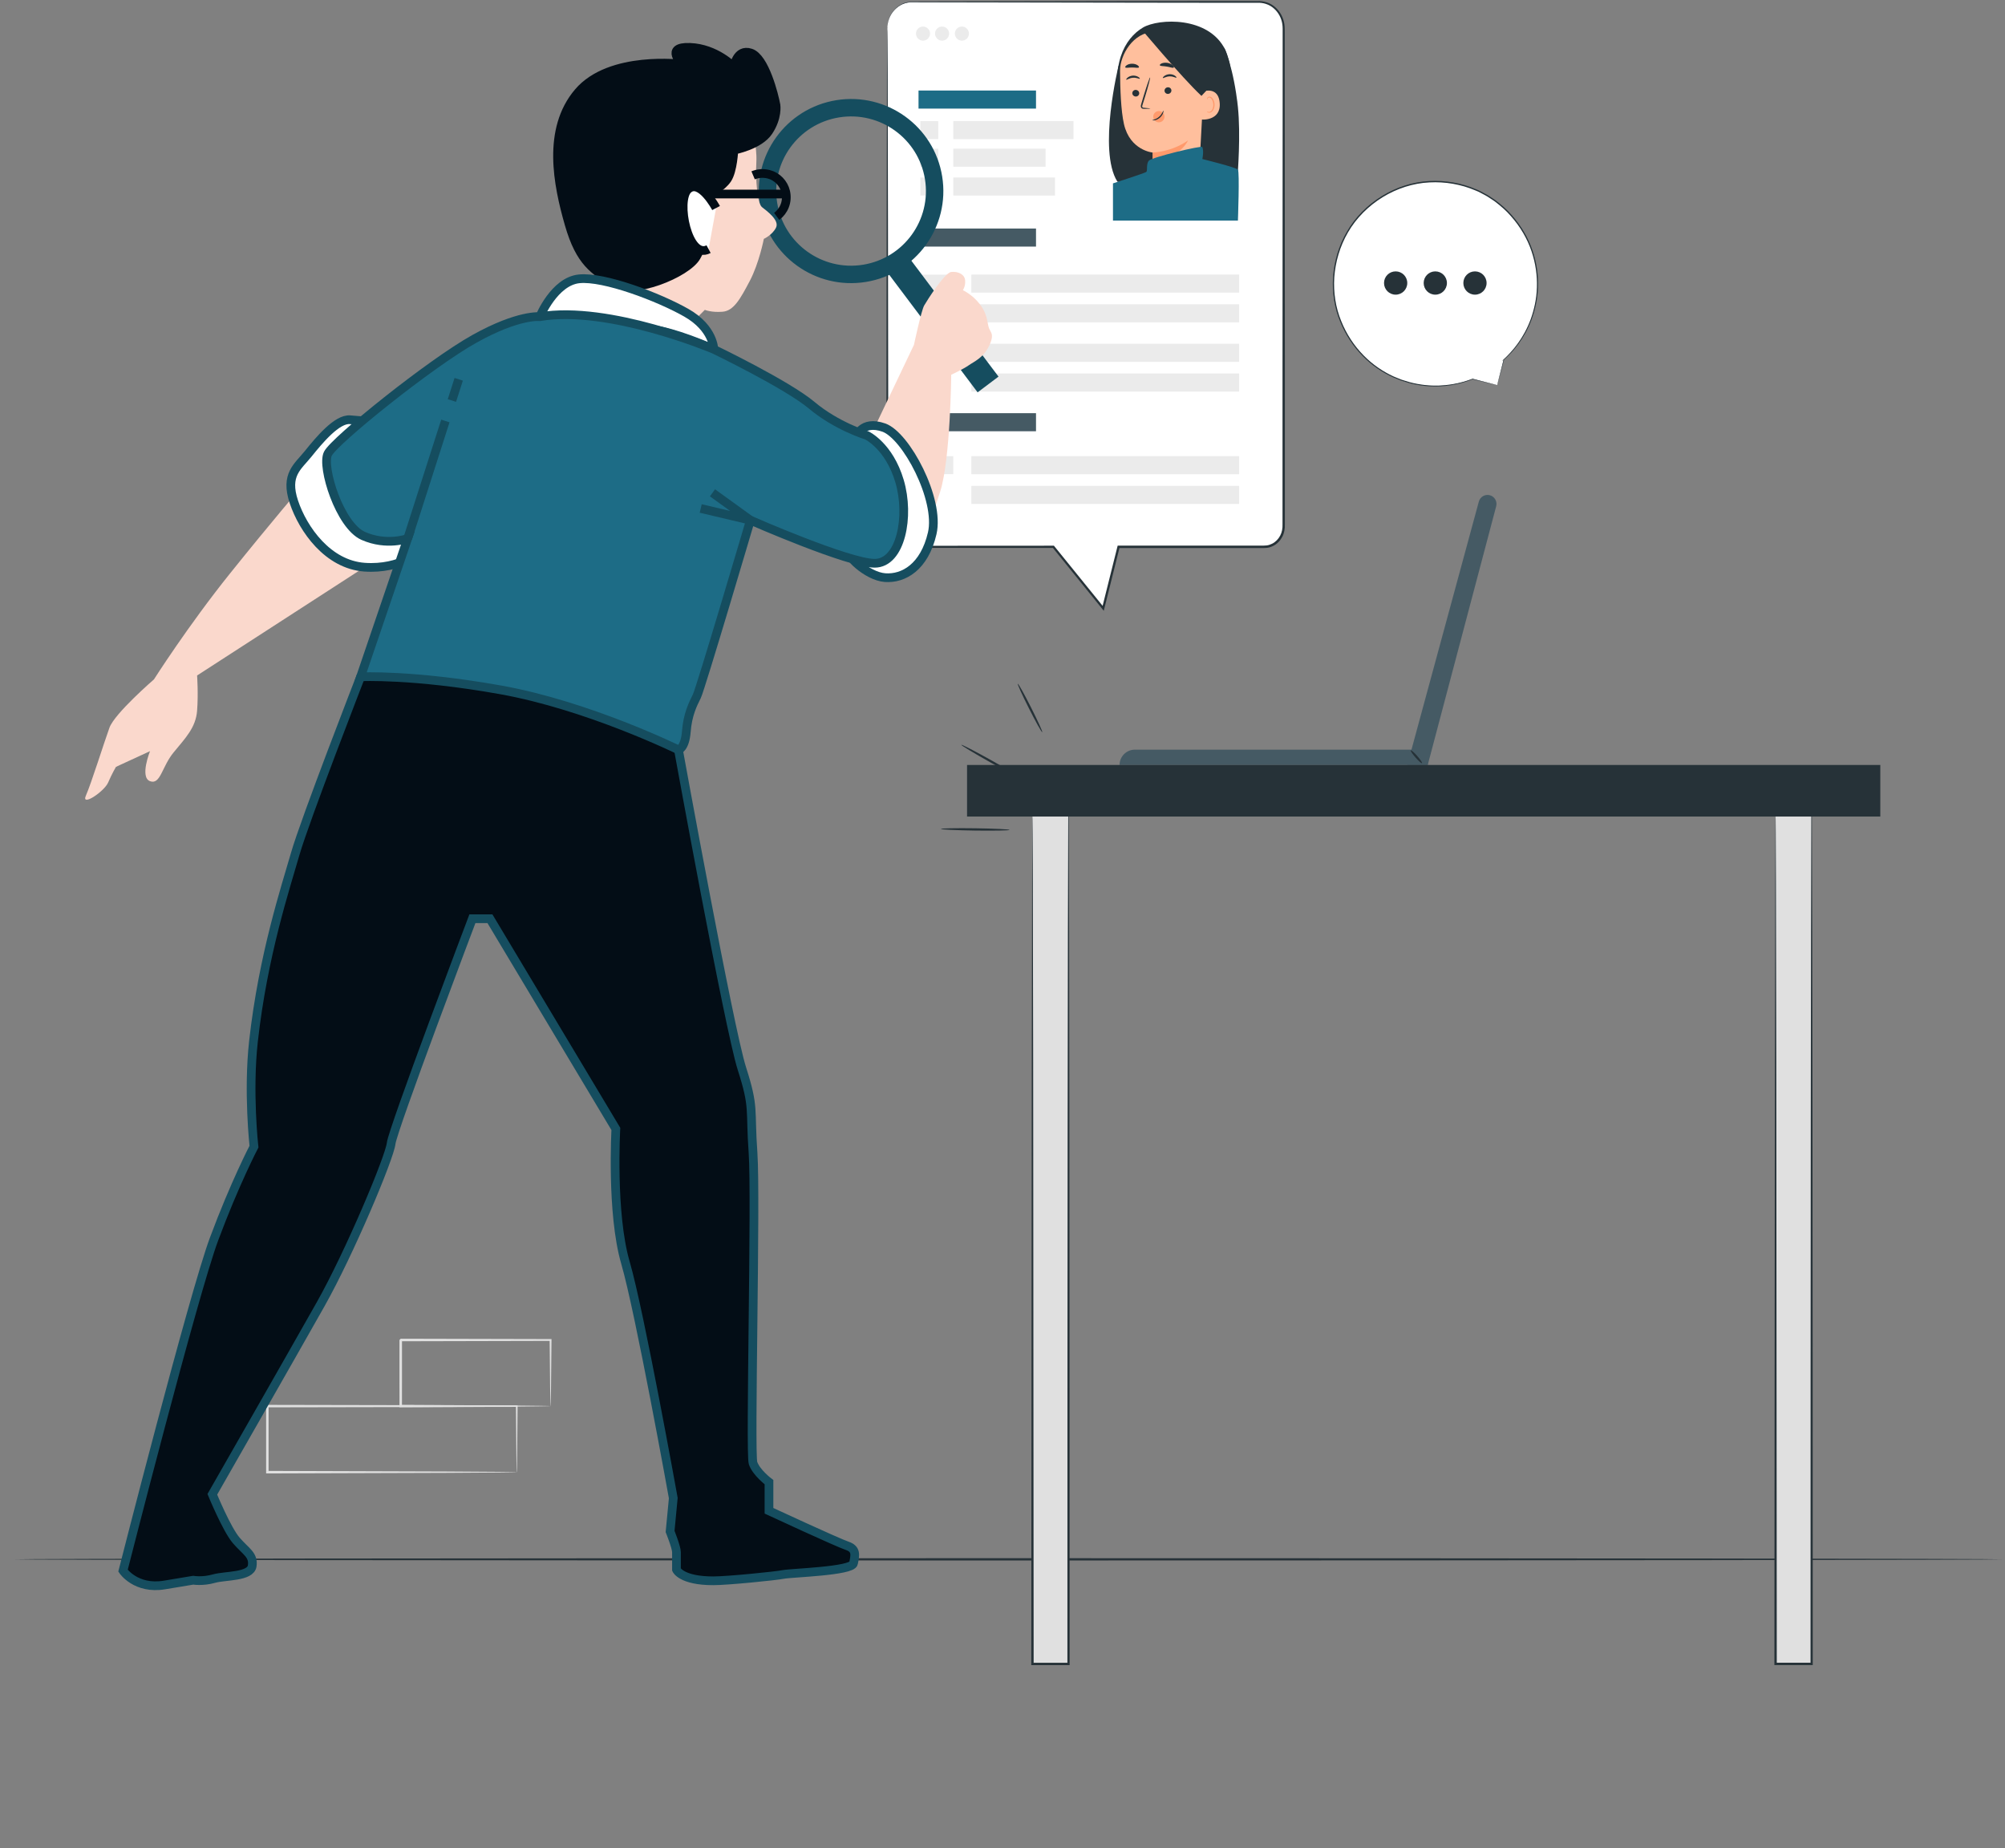 <svg width="230" height="212" viewBox="0 0 230 212" fill="none" xmlns="http://www.w3.org/2000/svg">
<rect x="0" y="0" width="230" height="212" fill="#808080" stroke="none"/>
<g clip-path="url(#clip0_1153_39786)">
<path d="M59.274 168.859C59.274 168.859 59.269 168.809 59.264 168.723C59.264 168.622 59.259 168.495 59.254 168.334C59.249 167.975 59.244 167.479 59.234 166.842C59.224 165.532 59.204 163.651 59.184 161.279L59.274 161.37C52.74 161.385 42.353 161.405 30.664 161.425C30.729 161.36 30.517 161.572 30.81 161.279V161.522V161.764V162.25C30.81 162.573 30.81 162.897 30.81 163.216C30.81 163.858 30.81 164.495 30.81 165.127C30.81 166.392 30.81 167.636 30.81 168.854L30.669 168.713C38.814 168.738 45.944 168.763 51.059 168.779C53.604 168.794 55.649 168.809 57.078 168.819C57.775 168.829 58.315 168.834 58.704 168.839C58.88 168.839 59.017 168.844 59.128 168.849C59.224 168.849 59.274 168.854 59.279 168.859C59.279 168.859 59.239 168.865 59.148 168.87C59.042 168.87 58.906 168.875 58.739 168.88C58.355 168.88 57.825 168.89 57.144 168.9C55.725 168.91 53.69 168.925 51.16 168.94C46.019 168.956 38.859 168.981 30.669 169.006H30.527V168.865C30.527 167.646 30.527 166.402 30.527 165.137C30.527 164.505 30.527 163.868 30.527 163.226C30.527 162.902 30.527 162.584 30.527 162.26V161.774V161.532V161.294C30.82 160.996 30.608 161.208 30.674 161.142C42.364 161.168 52.75 161.188 59.285 161.198H59.375V161.289C59.355 163.686 59.34 165.582 59.325 166.902C59.315 167.529 59.31 168.02 59.305 168.374C59.305 168.526 59.3 168.652 59.295 168.748C59.295 168.829 59.29 168.87 59.285 168.87L59.274 168.859Z" fill="#E0E0E0"/>
<path d="M63.153 161.279C63.153 161.279 63.147 161.228 63.142 161.132C63.142 161.021 63.137 160.889 63.132 160.733C63.127 160.358 63.117 159.853 63.107 159.21C63.092 157.88 63.077 156.004 63.051 153.698L63.157 153.804C58.704 153.814 52.644 153.83 45.969 153.845C45.838 153.976 46.146 153.668 46.115 153.698V154.689C46.115 155.018 46.115 155.347 46.115 155.67C46.115 156.323 46.115 156.965 46.115 157.602C46.115 158.872 46.115 160.1 46.11 161.279L45.974 161.142C50.938 161.168 55.209 161.193 58.27 161.208C59.779 161.223 60.991 161.238 61.85 161.248C62.254 161.253 62.572 161.264 62.814 161.264C63.036 161.269 63.153 161.274 63.157 161.279C63.163 161.284 63.056 161.289 62.844 161.294C62.607 161.294 62.299 161.304 61.905 161.309C61.052 161.319 59.85 161.329 58.355 161.35C55.27 161.365 50.963 161.39 45.964 161.415H45.828V161.279C45.828 160.1 45.828 158.872 45.822 157.602C45.822 156.97 45.822 156.323 45.822 155.67C45.822 155.347 45.822 155.018 45.822 154.689V154.194V153.946V153.703C45.792 153.728 46.1 153.42 45.969 153.551C52.644 153.567 58.704 153.582 63.157 153.592H63.264V153.698C63.238 156.035 63.223 157.931 63.208 159.276C63.198 159.908 63.188 160.404 63.183 160.773C63.173 161.112 63.168 161.284 63.163 161.279H63.153Z" fill="#E0E0E0"/>
<path d="M229.672 178.857C229.672 178.928 178.636 178.989 115.694 178.989C52.751 178.989 1.705 178.928 1.705 178.857C1.705 178.787 52.731 178.726 115.694 178.726C178.656 178.726 229.672 178.787 229.672 178.857Z" fill="#263238"/>
<path d="M101.793 3.248V60.353C101.793 61.663 102.783 62.725 104.01 62.725H120.85L126.561 69.779L128.323 62.725H145.052C146.274 62.725 147.269 61.663 147.269 60.353V3.248C147.269 1.579 146.002 0.223 144.441 0.223H104.621C103.06 0.223 101.793 1.579 101.793 3.248Z" fill="white"/>
<path d="M101.793 3.247C101.793 3.247 101.793 3.197 101.793 3.106C101.793 3.01 101.803 2.868 101.833 2.681C101.894 2.312 102.05 1.746 102.535 1.174C102.777 0.896 103.1 0.623 103.515 0.431C103.929 0.233 104.444 0.168 104.979 0.188C106.049 0.188 107.287 0.183 108.68 0.178C114.255 0.168 122.314 0.153 132.267 0.137C134.756 0.137 137.367 0.132 140.083 0.127C141.442 0.127 142.83 0.127 144.239 0.127C144.956 0.087 145.729 0.324 146.284 0.825C146.85 1.316 147.223 2.019 147.334 2.767C147.39 3.146 147.37 3.521 147.375 3.885C147.375 4.254 147.375 4.623 147.375 4.997C147.375 5.741 147.375 6.494 147.375 7.253C147.375 8.77 147.375 10.307 147.375 11.87C147.375 14.995 147.375 18.207 147.38 21.504C147.38 28.098 147.38 35.017 147.39 42.193C147.39 45.778 147.39 49.429 147.39 53.136C147.39 54.987 147.39 56.853 147.39 58.735V60.146C147.41 60.616 147.329 61.137 147.092 61.577C146.86 62.017 146.501 62.396 146.047 62.619C145.825 62.73 145.582 62.816 145.33 62.841C145.072 62.871 144.84 62.861 144.603 62.861C139.058 62.861 133.61 62.861 128.313 62.861L128.439 62.765C127.843 65.152 127.252 67.504 126.677 69.815L126.616 70.063L126.455 69.86C124.505 67.453 122.602 65.102 120.749 62.806L120.845 62.851C115.224 62.851 109.796 62.846 104.605 62.841C104.282 62.836 103.959 62.861 103.616 62.801C103.282 62.74 102.959 62.603 102.686 62.401C102.141 62.002 101.788 61.37 101.702 60.712C101.661 60.378 101.682 60.065 101.676 59.746C101.676 59.433 101.676 59.114 101.676 58.8C101.676 58.173 101.676 57.551 101.676 56.929C101.676 54.451 101.676 52.039 101.682 49.693C101.692 40.311 101.702 32.023 101.712 25.14C101.727 18.262 101.742 12.79 101.747 9.033C101.757 7.162 101.762 5.715 101.767 4.734C101.767 4.249 101.777 3.88 101.777 3.627C101.777 3.379 101.788 3.253 101.788 3.253C101.788 3.253 101.793 3.379 101.798 3.627C101.798 3.88 101.803 4.249 101.808 4.734C101.808 5.715 101.818 7.162 101.828 9.033C101.838 12.79 101.848 18.262 101.863 25.14C101.873 32.023 101.878 40.311 101.894 49.693C101.894 52.039 101.894 54.451 101.899 56.929C101.909 58.158 101.873 59.443 101.924 60.677C102.005 61.278 102.328 61.85 102.818 62.209C103.06 62.391 103.348 62.512 103.651 62.568C103.944 62.619 104.272 62.593 104.6 62.603C109.791 62.603 115.219 62.598 120.84 62.593H120.9L120.935 62.639C122.794 64.935 124.697 67.281 126.646 69.689L126.424 69.739C127 67.423 127.591 65.071 128.187 62.684L128.212 62.583H128.313C133.605 62.583 139.058 62.583 144.603 62.583C144.84 62.583 145.082 62.588 145.294 62.563C145.517 62.538 145.729 62.462 145.926 62.366C146.325 62.169 146.648 61.83 146.855 61.435C147.067 61.036 147.138 60.596 147.122 60.125V58.715C147.122 56.838 147.122 54.972 147.122 53.116C147.122 49.409 147.122 45.758 147.122 42.172C147.122 34.996 147.127 28.078 147.132 21.484C147.132 18.186 147.132 14.97 147.138 11.85C147.138 10.287 147.138 8.75 147.138 7.233C147.138 6.474 147.138 5.726 147.138 4.977C147.138 4.603 147.138 4.234 147.138 3.864C147.138 3.495 147.153 3.126 147.102 2.777C147.001 2.079 146.653 1.422 146.128 0.967C145.602 0.501 144.916 0.284 144.224 0.319C142.81 0.319 141.427 0.319 140.068 0.319C137.352 0.319 134.741 0.314 132.251 0.309C122.294 0.294 114.24 0.279 108.665 0.269C107.271 0.269 106.034 0.259 104.964 0.259C104.428 0.233 103.939 0.299 103.525 0.486C103.116 0.668 102.797 0.936 102.555 1.204C102.075 1.756 101.909 2.317 101.843 2.681C101.777 3.05 101.793 3.247 101.777 3.242L101.793 3.247Z" fill="#263238"/>
<path d="M106.69 3.854C106.69 4.299 106.327 4.664 105.882 4.664C105.438 4.664 105.074 4.299 105.074 3.854C105.074 3.409 105.438 3.045 105.882 3.045C106.327 3.045 106.69 3.409 106.69 3.854Z" fill="#EBEBEB"/>
<path d="M108.878 3.854C108.878 4.299 108.514 4.664 108.07 4.664C107.625 4.664 107.262 4.299 107.262 3.854C107.262 3.409 107.625 3.045 108.07 3.045C108.514 3.045 108.878 3.409 108.878 3.854Z" fill="#EBEBEB"/>
<path d="M111.149 3.854C111.149 4.299 110.785 4.664 110.341 4.664C109.897 4.664 109.533 4.299 109.533 3.854C109.533 3.409 109.897 3.045 110.341 3.045C110.785 3.045 111.149 3.409 111.149 3.854Z" fill="#EBEBEB"/>
<path d="M118.844 10.383H105.367V12.457H118.844V10.383Z" fill="#1D6C86"/>
<path d="M118.844 26.212H105.367V28.285H118.844V26.212Z" fill="#455A64"/>
<path d="M118.844 47.392H105.367V49.465H118.844V47.392Z" fill="#455A64"/>
<path d="M123.143 13.883H109.357V15.956H123.143V13.883Z" fill="#EBEBEB"/>
<path d="M107.629 13.893H105.574V15.951H107.629V13.893Z" fill="#EBEBEB"/>
<path d="M142.144 42.84H111.428V44.913H142.144V42.84Z" fill="#EBEBEB"/>
<path d="M142.144 39.431H111.428V41.505H142.144V39.431Z" fill="#EBEBEB"/>
<path d="M109.351 39.437H105.574V41.495H109.351V39.437Z" fill="#EBEBEB"/>
<path d="M142.144 55.731H111.428V57.804H142.144V55.731Z" fill="#EBEBEB"/>
<path d="M142.144 52.322H111.428V54.396H142.144V52.322Z" fill="#EBEBEB"/>
<path d="M109.351 52.327H105.574V54.386H109.351V52.327Z" fill="#EBEBEB"/>
<path d="M142.144 34.9H111.428V36.974H142.144V34.9Z" fill="#EBEBEB"/>
<path d="M142.144 31.492H111.428V33.565H142.144V31.492Z" fill="#EBEBEB"/>
<path d="M109.351 31.502H105.574V33.56H109.351V31.502Z" fill="#EBEBEB"/>
<path d="M119.941 17.053H109.357V19.127H119.941V17.053Z" fill="#EBEBEB"/>
<path d="M107.629 17.059H105.574V19.117H107.629V17.059Z" fill="#EBEBEB"/>
<path d="M121.022 20.361H109.357V22.434H121.022V20.361Z" fill="#EBEBEB"/>
<path d="M107.629 20.366H105.574V22.424H107.629V20.366Z" fill="#EBEBEB"/>
<path d="M142.003 11.556H128.283V25.297H142.003V11.556Z" fill="#EBEBEB"/>
<path d="M140.448 5.503C140.448 5.503 141.523 7.774 142.003 12.285C142.341 15.45 141.978 19.966 141.978 19.966C141.978 19.966 128.405 21.19 128.172 20.826C125.925 17.251 128.314 7.536 128.314 7.536L140.448 5.498V5.503Z" fill="#263238"/>
<path d="M140.706 11.658C139.691 14.798 137.343 16.244 137.343 16.244C137.343 16.244 130.122 18.156 128.688 12.826C127.254 7.496 129.006 4.395 131.127 3.151C132.91 2.11 138.661 1.832 140.555 5.715C140.555 5.715 142.009 8.745 140.706 11.658Z" fill="#263238"/>
<path d="M137.247 5.048L133.334 3.546L132.319 3.677C130.026 3.713 128.481 6.262 128.486 8.123C128.496 10.186 128.587 12.704 128.931 14.227C129.628 17.276 132.238 17.499 132.238 17.499C132.238 17.499 132.274 20.012 132.268 21.039L137.55 19.795L138.293 6.085C138.267 5.523 137.813 5.073 137.252 5.048H137.247Z" fill="#FFBF9D"/>
<path d="M132.234 17.488C132.234 17.488 134.314 17.483 136.283 16.108C136.283 16.108 135.329 18.318 132.229 18.237V17.483L132.234 17.488Z" fill="#FF9A6C"/>
<path d="M129.891 10.697C129.896 10.904 130.078 11.071 130.3 11.071C130.517 11.071 130.689 10.894 130.684 10.687C130.678 10.479 130.497 10.312 130.275 10.312C130.057 10.312 129.886 10.489 129.891 10.697Z" fill="#263238"/>
<path d="M129.199 9.139C129.25 9.19 129.537 8.947 129.962 8.917C130.386 8.881 130.714 9.083 130.754 9.028C130.775 9.003 130.719 8.912 130.578 8.826C130.436 8.735 130.204 8.654 129.936 8.674C129.674 8.694 129.457 8.805 129.335 8.917C129.209 9.028 129.174 9.124 129.199 9.144V9.139Z" fill="#263238"/>
<path d="M131.97 12.447C131.97 12.447 131.703 12.396 131.274 12.366C131.163 12.366 131.062 12.345 131.036 12.275C131.006 12.199 131.041 12.077 131.087 11.946C131.173 11.678 131.258 11.395 131.354 11.096C131.723 9.888 131.981 8.896 131.93 8.881C131.88 8.866 131.546 9.837 131.178 11.041C131.092 11.339 131.006 11.622 130.925 11.895C130.89 12.022 130.829 12.168 130.9 12.325C130.935 12.406 131.016 12.457 131.087 12.472C131.157 12.487 131.218 12.487 131.274 12.487C131.708 12.482 131.975 12.467 131.975 12.441L131.97 12.447Z" fill="#263238"/>
<path d="M129.082 7.728C129.163 7.829 129.481 7.738 129.865 7.743C130.248 7.738 130.567 7.829 130.647 7.728C130.683 7.678 130.632 7.582 130.496 7.485C130.36 7.389 130.127 7.308 129.865 7.308C129.602 7.308 129.37 7.389 129.239 7.485C129.102 7.582 129.052 7.678 129.087 7.728H129.082Z" fill="#263238"/>
<path d="M134.375 10.358C134.39 10.565 134.223 10.752 134.006 10.768C133.789 10.788 133.602 10.631 133.587 10.424C133.572 10.216 133.738 10.029 133.956 10.014C134.173 9.994 134.359 10.151 134.375 10.358Z" fill="#263238"/>
<path d="M134.95 8.906C134.905 8.962 134.597 8.745 134.173 8.76C133.748 8.77 133.44 8.998 133.395 8.947C133.37 8.927 133.42 8.831 133.551 8.724C133.683 8.623 133.91 8.517 134.173 8.512C134.44 8.507 134.662 8.598 134.794 8.694C134.925 8.79 134.975 8.881 134.95 8.906Z" fill="#263238"/>
<path d="M134.641 7.753C134.545 7.839 134.232 7.693 133.843 7.637C133.454 7.566 133.111 7.602 133.05 7.49C133.025 7.435 133.091 7.349 133.247 7.278C133.404 7.207 133.651 7.167 133.919 7.207C134.186 7.253 134.409 7.369 134.53 7.485C134.656 7.602 134.686 7.708 134.646 7.748L134.641 7.753Z" fill="#263238"/>
<path d="M137.676 11.288C137.661 11.061 137.889 10.499 138.116 10.449C138.717 10.312 139.807 10.287 139.918 11.825C140.075 13.928 137.737 13.746 137.732 13.685C137.727 13.64 137.732 12.077 137.676 11.288Z" fill="#FFBF9D"/>
<path d="M138.45 12.78C138.45 12.78 138.49 12.806 138.551 12.826C138.611 12.851 138.717 12.861 138.823 12.811C139.04 12.714 139.202 12.345 139.182 11.966C139.172 11.774 139.121 11.597 139.04 11.45C138.965 11.304 138.859 11.202 138.742 11.187C138.631 11.172 138.556 11.243 138.535 11.304C138.51 11.364 138.53 11.405 138.515 11.41C138.51 11.415 138.47 11.379 138.48 11.288C138.485 11.248 138.505 11.192 138.551 11.152C138.596 11.106 138.672 11.081 138.747 11.081C138.909 11.081 139.066 11.218 139.151 11.379C139.247 11.541 139.313 11.739 139.323 11.956C139.343 12.381 139.151 12.79 138.859 12.902C138.712 12.952 138.586 12.917 138.52 12.871C138.45 12.826 138.439 12.78 138.444 12.775L138.45 12.78Z" fill="#FF9A6C"/>
<path d="M138.348 10.439L137.822 11C135.49 8.821 130.667 3.015 130.92 3.344C130.92 3.344 132.748 3 134.464 3.273C136.181 3.546 139.443 4.365 139.418 6.388C139.393 8.411 138.353 10.439 138.353 10.439H138.348Z" fill="#263238"/>
<path d="M132.293 13.438C132.324 13.792 132.632 14.06 132.99 14.029C133.344 13.999 133.611 13.691 133.581 13.332C133.551 12.977 133.243 12.71 132.884 12.74C132.531 12.77 132.263 13.079 132.293 13.438Z" fill="#FF9A6C"/>
<path d="M133.456 12.694C133.416 12.684 133.325 13.084 132.956 13.397C132.597 13.716 132.183 13.746 132.194 13.792C132.194 13.807 132.3 13.827 132.466 13.797C132.633 13.766 132.855 13.675 133.052 13.503C133.249 13.332 133.37 13.124 133.426 12.962C133.481 12.8 133.476 12.694 133.461 12.694H133.456Z" fill="#263238"/>
<path d="M127.668 21.034C127.668 21.034 131.309 19.86 131.49 19.724C131.672 19.587 131.45 18.819 131.788 18.429C132.127 18.04 137.843 16.659 137.924 16.866C138.121 17.382 137.924 18.242 137.924 18.242C137.924 18.242 141.787 19.188 142.004 19.461C142.216 19.734 142.004 25.297 142.004 25.297H127.673V21.034H127.668Z" fill="#1D6C86"/>
<path d="M115.814 95.192C115.814 95.263 114.047 95.298 111.87 95.268C109.694 95.237 107.932 95.151 107.932 95.081C107.932 95.01 109.699 94.974 111.875 95.005C114.052 95.035 115.814 95.121 115.814 95.192Z" fill="#263238"/>
<path d="M117.298 89.361C117.263 89.427 115.662 88.597 113.723 87.51C111.784 86.423 110.239 85.492 110.274 85.431C110.309 85.366 111.91 86.195 113.854 87.282C115.793 88.37 117.338 89.3 117.303 89.361H117.298Z" fill="#263238"/>
<path d="M119.561 83.985C119.495 84.015 118.813 82.802 118.041 81.264C117.263 79.727 116.688 78.458 116.753 78.427C116.819 78.397 117.5 79.611 118.273 81.148C119.051 82.685 119.626 83.955 119.561 83.985Z" fill="#263238"/>
<path d="M163.78 87.742H128.428C128.428 86.771 129.215 85.987 130.18 85.987H163.78V87.742Z" fill="#455A64"/>
<path d="M163.78 87.742L171.633 58.066C171.774 57.52 171.461 56.964 170.921 56.807C170.37 56.65 169.794 56.974 169.643 57.53L161.438 87.742H163.78Z" fill="#455A64"/>
<path d="M163.124 87.534C163.068 87.585 162.735 87.297 162.381 86.892C162.028 86.487 161.78 86.123 161.836 86.073C161.891 86.022 162.225 86.311 162.578 86.715C162.932 87.12 163.179 87.484 163.124 87.534Z" fill="#263238"/>
<path d="M171.749 44.17L168.931 43.462C166.755 44.317 164.291 44.534 161.816 43.917C156.231 42.526 152.429 37.136 153.005 31.396C153.727 24.189 160.66 19.365 167.659 21.2C173.269 22.672 176.995 28.184 176.288 33.95C175.93 36.898 174.521 39.426 172.506 41.247H172.511L171.754 44.17H171.749Z" fill="white"/>
<path d="M171.748 44.17C171.748 44.17 171.763 44.099 171.793 43.973C171.829 43.841 171.874 43.649 171.935 43.406C172.061 42.906 172.243 42.178 172.48 41.242L172.526 41.277H172.52L172.308 41.389L172.485 41.227C173.53 40.266 174.803 38.769 175.596 36.605C175.979 35.527 176.267 34.298 176.303 32.968C176.348 31.638 176.161 30.212 175.681 28.801C175.202 27.39 174.404 26.005 173.318 24.786C172.788 24.164 172.152 23.623 171.48 23.107C171.309 22.98 171.127 22.874 170.95 22.753C170.768 22.642 170.597 22.505 170.405 22.414C170.021 22.217 169.647 21.989 169.238 21.838C167.633 21.15 165.805 20.821 163.961 20.922C162.113 21.013 160.25 21.61 158.609 22.616C156.958 23.633 155.569 25.029 154.635 26.647C153.696 28.26 153.186 30.055 153.06 31.815C152.948 33.575 153.226 35.305 153.852 36.822C154.463 38.349 155.357 39.679 156.402 40.746C157.448 41.824 158.649 42.623 159.856 43.179C160.164 43.305 160.467 43.427 160.765 43.548C161.068 43.649 161.376 43.735 161.669 43.826C162.265 43.993 162.856 44.094 163.426 44.16C165.714 44.413 167.612 43.943 168.92 43.442H168.93H168.94C169.839 43.674 170.541 43.856 171.021 43.983C171.258 44.044 171.435 44.094 171.566 44.124C171.687 44.16 171.753 44.18 171.753 44.18C171.753 44.18 171.692 44.17 171.571 44.14C171.445 44.109 171.263 44.069 171.031 44.013C170.546 43.897 169.839 43.725 168.925 43.502H168.945C167.638 44.018 165.729 44.509 163.421 44.261C162.846 44.2 162.25 44.099 161.649 43.932C161.351 43.841 161.043 43.755 160.735 43.654C160.432 43.533 160.129 43.411 159.816 43.285C158.594 42.729 157.377 41.925 156.316 40.837C155.256 39.76 154.347 38.415 153.726 36.873C153.09 35.335 152.807 33.585 152.918 31.8C153.039 30.02 153.554 28.2 154.509 26.566C155.453 24.927 156.857 23.512 158.533 22.48C160.2 21.458 162.083 20.857 163.956 20.765C165.83 20.664 167.673 20.998 169.304 21.701C169.723 21.858 170.097 22.085 170.486 22.288C170.682 22.384 170.854 22.515 171.041 22.632C171.223 22.753 171.405 22.864 171.576 22.991C172.253 23.512 172.899 24.063 173.434 24.695C174.53 25.929 175.333 27.335 175.813 28.766C176.298 30.197 176.479 31.638 176.429 32.978C176.383 34.324 176.091 35.558 175.697 36.645C174.884 38.825 173.596 40.327 172.531 41.277L172.495 41.227H172.5L172.561 41.191L172.541 41.257C172.288 42.198 172.091 42.931 171.96 43.432C171.894 43.674 171.844 43.856 171.808 43.988C171.773 44.114 171.753 44.175 171.753 44.175L171.748 44.17Z" fill="#263238"/>
<path d="M161.432 32.463C161.432 33.201 160.836 33.798 160.099 33.798C159.361 33.798 158.766 33.201 158.766 32.463C158.766 31.724 159.361 31.128 160.099 31.128C160.836 31.128 161.432 31.724 161.432 32.463Z" fill="#263238"/>
<path d="M165.981 32.463C165.981 33.201 165.385 33.798 164.648 33.798C163.91 33.798 163.314 33.201 163.314 32.463C163.314 31.724 163.91 31.128 164.648 31.128C165.385 31.128 165.981 31.724 165.981 32.463Z" fill="#263238"/>
<path d="M170.531 32.463C170.531 33.201 169.936 33.798 169.198 33.798C168.461 33.798 167.865 33.201 167.865 32.463C167.865 31.724 168.461 31.128 169.198 31.128C169.936 31.128 170.531 31.724 170.531 32.463Z" fill="#263238"/>
<path d="M99.159 31.353C104.384 30.511 107.936 25.603 107.092 20.39C106.248 15.178 101.327 11.636 96.101 12.478C90.875 13.32 87.323 18.228 88.168 23.44C89.012 28.652 93.933 32.195 99.159 31.353Z" stroke="#154D5F" stroke-width="2" stroke-miterlimit="10"/>
<path d="M102.992 30.334L113.344 44.1" stroke="#154D5F" stroke-width="3" stroke-miterlimit="10"/>
<path d="M86.225 14.754C86.225 14.754 86.87 16.683 86.763 18.612C86.655 20.54 86.87 23.326 87.407 23.755C87.944 24.184 89.448 25.255 89.019 26.112C88.589 26.969 87.622 27.398 87.622 27.398C87.622 27.398 87.085 30.184 86.011 32.22C84.937 34.256 84.184 35.648 82.895 35.756C81.607 35.863 80.854 35.542 80.854 35.542L79.458 36.935L68.823 34.684L69.145 29.97C69.145 29.97 65.922 24.505 65.922 18.933C65.922 13.361 71.615 10.147 74.946 9.932C78.276 9.718 84.507 11.111 86.225 14.754Z" fill="#FAD8CC"/>
<path d="M89.017 12.076C89.017 12.076 89.232 13.468 88.158 15.075C87.084 16.682 84.183 17.218 84.183 17.218C84.183 17.218 84.076 19.575 83.431 20.54C82.787 21.505 81.282 22.254 81.282 22.254C81.282 22.254 79.134 22.468 79.778 24.826C80.423 27.183 80.96 27.505 79.886 29.433C78.812 31.362 72.474 33.933 70.325 32.434C68.176 30.933 66.565 30.184 65.276 25.684C63.986 21.184 62.698 14.862 66.35 10.576C70.002 6.29 78.275 7.361 78.275 7.361C78.275 7.361 76.127 5.326 79.134 5.433C82.142 5.54 84.183 7.683 84.183 7.683C84.183 7.683 84.505 5.54 86.117 6.076C87.728 6.611 88.803 10.897 89.017 12.076Z" fill="#030D16" stroke="#030D16" stroke-miterlimit="10"/>
<path d="M82.143 23.862C82.143 23.862 80.316 20.433 78.92 21.719C77.523 23.005 78.92 29.862 81.283 28.576" fill="white"/>
<path d="M82.143 23.862C82.143 23.862 80.316 20.433 78.92 21.719C77.523 23.005 78.92 29.862 81.283 28.576" stroke="#030D16" stroke-miterlimit="10"/>
<path d="M81.283 22.255H89.985" stroke="#030D16" stroke-miterlimit="10"/>
<path d="M86.394 20.112C86.924 19.888 87.54 19.826 88.178 19.988C89.14 20.232 89.908 21.024 90.128 21.989C90.39 23.14 89.922 24.209 89.096 24.822" stroke="#030D16" stroke-miterlimit="10"/>
<path d="M81.883 40.065C81.883 40.065 81.883 37.67 78.732 35.874C75.581 34.078 69.278 31.684 66.428 31.983C63.576 32.282 61.926 36.324 61.926 36.324C61.926 36.324 73.18 37.371 75.881 37.97C78.582 38.568 81.883 40.065 81.883 40.065Z" fill="white" stroke="#154D5F" stroke-miterlimit="10"/>
<path d="M34.765 55.629C34.765 55.629 31.164 59.82 26.362 65.806C21.56 71.793 17.659 77.929 17.659 77.929C17.659 77.929 13.158 81.82 12.557 83.466C11.957 85.113 10.456 89.902 9.856 91.249C9.256 92.596 11.957 90.8 12.407 89.752C12.857 88.704 13.307 87.956 13.307 87.956L17.208 86.16C17.208 86.16 16.008 89.153 17.208 89.602C18.408 90.051 18.559 87.956 19.909 86.31C21.26 84.663 22.46 83.466 22.61 81.52C22.761 79.575 22.61 77.479 22.61 77.479L41.817 65.057L34.765 55.629Z" fill="#FAD8CC"/>
<path d="M13.309 87.956L15.086 85.291C15.086 85.291 16.329 84.96 17.488 84.217C18.648 83.473 19.228 82.647 19.228 82.647" fill="#FAD8CC"/>
<path d="M99.978 49.759L104.842 39.556C104.842 39.556 105.68 35.626 106.015 35.041C106.351 34.455 108.363 31.277 109.118 31.194C109.872 31.11 110.627 31.445 110.71 32.114C110.794 32.783 110.459 33.285 110.459 33.285C110.459 33.285 111.549 33.787 112.387 34.874C113.226 35.961 113.226 36.797 113.394 37.466C113.561 38.136 114.148 38.219 113.478 39.64C112.807 41.062 111.717 41.48 111.13 41.898C110.543 42.317 109.118 42.985 109.118 42.985C109.118 42.985 109.034 52.602 107.86 56.365C106.686 60.128 105.847 61.382 105.847 61.382C105.847 61.382 103.835 54.525 102.661 53.187C101.488 51.849 99.978 49.759 99.978 49.759Z" fill="#FAD8CC"/>
<path d="M41.367 77.63C41.367 77.63 34.97 94.089 33.872 97.921C32.774 101.753 30.18 109.543 29.078 119.433C28.431 125.24 29.134 131.52 29.134 131.52C29.134 131.52 26.938 135.717 24.56 142.104C22.181 148.492 14.111 180.158 14.111 180.158C14.111 180.158 15.575 182.348 18.869 181.8C22.162 181.253 22.162 181.253 22.162 181.253C22.162 181.253 23.26 181.436 24.541 181.07C25.822 180.706 28.749 180.888 28.931 179.611C29.115 178.333 28.2 177.968 27.102 176.691C26.004 175.413 24.357 171.398 24.357 171.398C24.357 171.398 33.506 155.406 36.799 149.567C40.092 143.727 44.686 132.797 44.868 131.155C45.052 129.513 54.191 105.381 54.191 105.381H56.203L70.647 129.493C70.647 129.493 70.098 139.165 71.745 144.822C73.391 150.479 77.234 171.831 77.234 171.831L76.868 175.663C76.868 175.663 77.6 177.488 77.6 178.035C77.6 178.583 77.6 180.042 77.6 180.042C77.6 180.042 78.149 181.32 81.809 181.32C83.456 181.32 88.945 180.772 89.86 180.59C90.774 180.407 97.727 180.225 97.91 179.312C98.093 178.4 98.276 177.67 97.178 177.304C96.08 176.94 88.213 173.29 88.213 173.29V170.005C88.213 170.005 86.749 168.91 86.383 167.815C86.017 166.72 86.749 137.339 86.383 132.229C86.017 127.12 86.566 127.12 85.102 122.557C83.639 117.995 77.829 86.011 77.829 86.011L74.867 80.926L43.762 74.539L41.367 77.63Z" fill="#030D16" stroke="#154D5F" stroke-miterlimit="10"/>
<path d="M98.237 50.092C98.237 50.092 98.837 48.147 101.387 49.044C103.938 49.942 107.84 57.276 106.939 61.167C106.038 65.059 103.638 66.405 101.537 66.256C99.436 66.106 96.885 63.562 97.486 63.263C98.087 62.963 98.237 50.092 98.237 50.092Z" fill="white" stroke="#154D5F" stroke-miterlimit="10"/>
<path d="M42.718 48.296C42.718 48.296 41.667 48.296 40.167 48.146C38.667 47.997 36.566 50.541 35.365 52.037C34.165 53.533 32.664 54.432 33.714 57.574C34.765 60.717 37.615 64.758 41.817 65.057C46.019 65.356 48.42 63.111 48.42 63.111L42.718 48.296Z" fill="white" stroke="#154D5F" stroke-miterlimit="10"/>
<path d="M61.923 36.323C61.923 36.323 59.522 36.024 54.421 38.867C49.319 41.71 38.365 50.541 37.615 52.037C36.864 53.533 38.965 60.268 41.666 61.466C44.367 62.664 46.768 61.765 46.768 61.765L41.366 77.629C41.366 77.629 47.368 77.33 57.422 79.126C67.476 80.922 77.829 86.01 77.829 86.01C77.829 86.01 78.58 85.86 78.73 83.915C78.88 81.969 79.48 80.772 79.93 79.874C80.38 78.976 86.082 59.669 86.082 59.669C86.082 59.669 97.335 64.608 100.336 64.608C103.337 64.608 104.388 59.22 103.187 55.179C101.987 51.138 99.436 49.941 99.436 49.941C99.436 49.941 95.984 48.893 93.133 46.498C90.283 44.104 81.88 40.063 81.88 40.063C81.88 40.063 69.876 34.976 61.923 36.323Z" fill="#1D6C86" stroke="#154D5F" stroke-miterlimit="10"/>
<path d="M81.731 56.527L86.083 59.67L80.381 58.323" stroke="#154D5F" stroke-miterlimit="10"/>
<path d="M51.84 45.94L52.62 43.506" stroke="#154D5F" stroke-miterlimit="10"/>
<path d="M46.77 61.765L51.09 48.286" stroke="#154D5F" stroke-miterlimit="10"/>
<path d="M118.428 93.522V190.852H122.563V93.34L118.428 93.522Z" fill="#E0E0E0"/>
<path d="M118.427 93.522C118.427 93.522 118.503 93.512 118.669 93.507C118.841 93.497 119.089 93.482 119.422 93.466C120.109 93.431 121.144 93.38 122.568 93.31H122.603V93.345C122.659 104.875 122.699 144.154 122.699 190.761V190.989H122.568C121.149 190.989 119.74 190.989 118.432 190.989H118.301V190.857C118.321 163.746 118.341 139.401 118.356 121.822C118.371 113.053 118.387 105.973 118.397 101.077C118.407 98.64 118.412 96.754 118.417 95.464C118.417 94.827 118.422 94.346 118.427 94.013C118.427 93.684 118.437 93.522 118.437 93.522C118.437 93.522 118.442 93.699 118.447 94.028C118.447 94.367 118.452 94.857 118.457 95.499C118.457 96.794 118.467 98.695 118.478 101.143C118.488 106.044 118.503 113.134 118.518 121.913C118.533 139.466 118.548 163.781 118.573 190.852L118.442 190.721C119.75 190.721 121.159 190.721 122.578 190.721L122.446 190.852V190.756C122.446 144.149 122.487 104.87 122.542 93.34L122.578 93.375C121.164 93.426 120.134 93.466 119.452 93.492C119.114 93.502 118.866 93.512 118.69 93.517C118.523 93.517 118.437 93.517 118.437 93.517L118.427 93.522Z" fill="#263238"/>
<path d="M203.674 93.522V190.852H207.809V93.436L203.674 93.522Z" fill="#E0E0E0"/>
<path d="M203.673 93.522C203.673 93.522 203.749 93.517 203.915 93.512C204.087 93.507 204.335 93.497 204.668 93.487C205.355 93.466 206.39 93.441 207.814 93.401H207.849V93.436C207.905 104.956 207.945 144.22 207.945 190.807V190.984H207.814C206.395 190.984 204.986 190.984 203.678 190.984H203.547V190.852C203.567 163.746 203.587 139.396 203.602 121.817C203.618 113.048 203.633 105.968 203.643 101.072C203.653 98.635 203.658 96.749 203.663 95.459C203.663 94.822 203.668 94.341 203.673 94.007C203.673 93.679 203.683 93.517 203.683 93.517C203.683 93.517 203.688 93.694 203.693 94.023C203.693 94.362 203.698 94.852 203.703 95.494C203.703 96.789 203.714 98.69 203.724 101.138C203.734 106.038 203.749 113.129 203.764 121.913C203.779 139.466 203.794 163.781 203.82 190.847L203.688 190.716C204.996 190.716 206.405 190.716 207.824 190.716L207.693 190.847V190.802C207.693 144.215 207.733 104.956 207.789 93.431L207.824 93.466C206.41 93.487 205.38 93.502 204.698 93.512C204.36 93.512 204.112 93.517 203.936 93.517C203.769 93.517 203.683 93.517 203.683 93.517L203.673 93.522Z" fill="#263238"/>
<path d="M215.697 87.742H110.934V93.659H215.697V87.742Z" fill="#263238"/>
</g>
<defs>
<clipPath id="clip0_1153_39786">
<rect width="229.598" height="211" fill="white" transform="translate(0.074 0.112)"/>
</clipPath>
</defs>
</svg>
